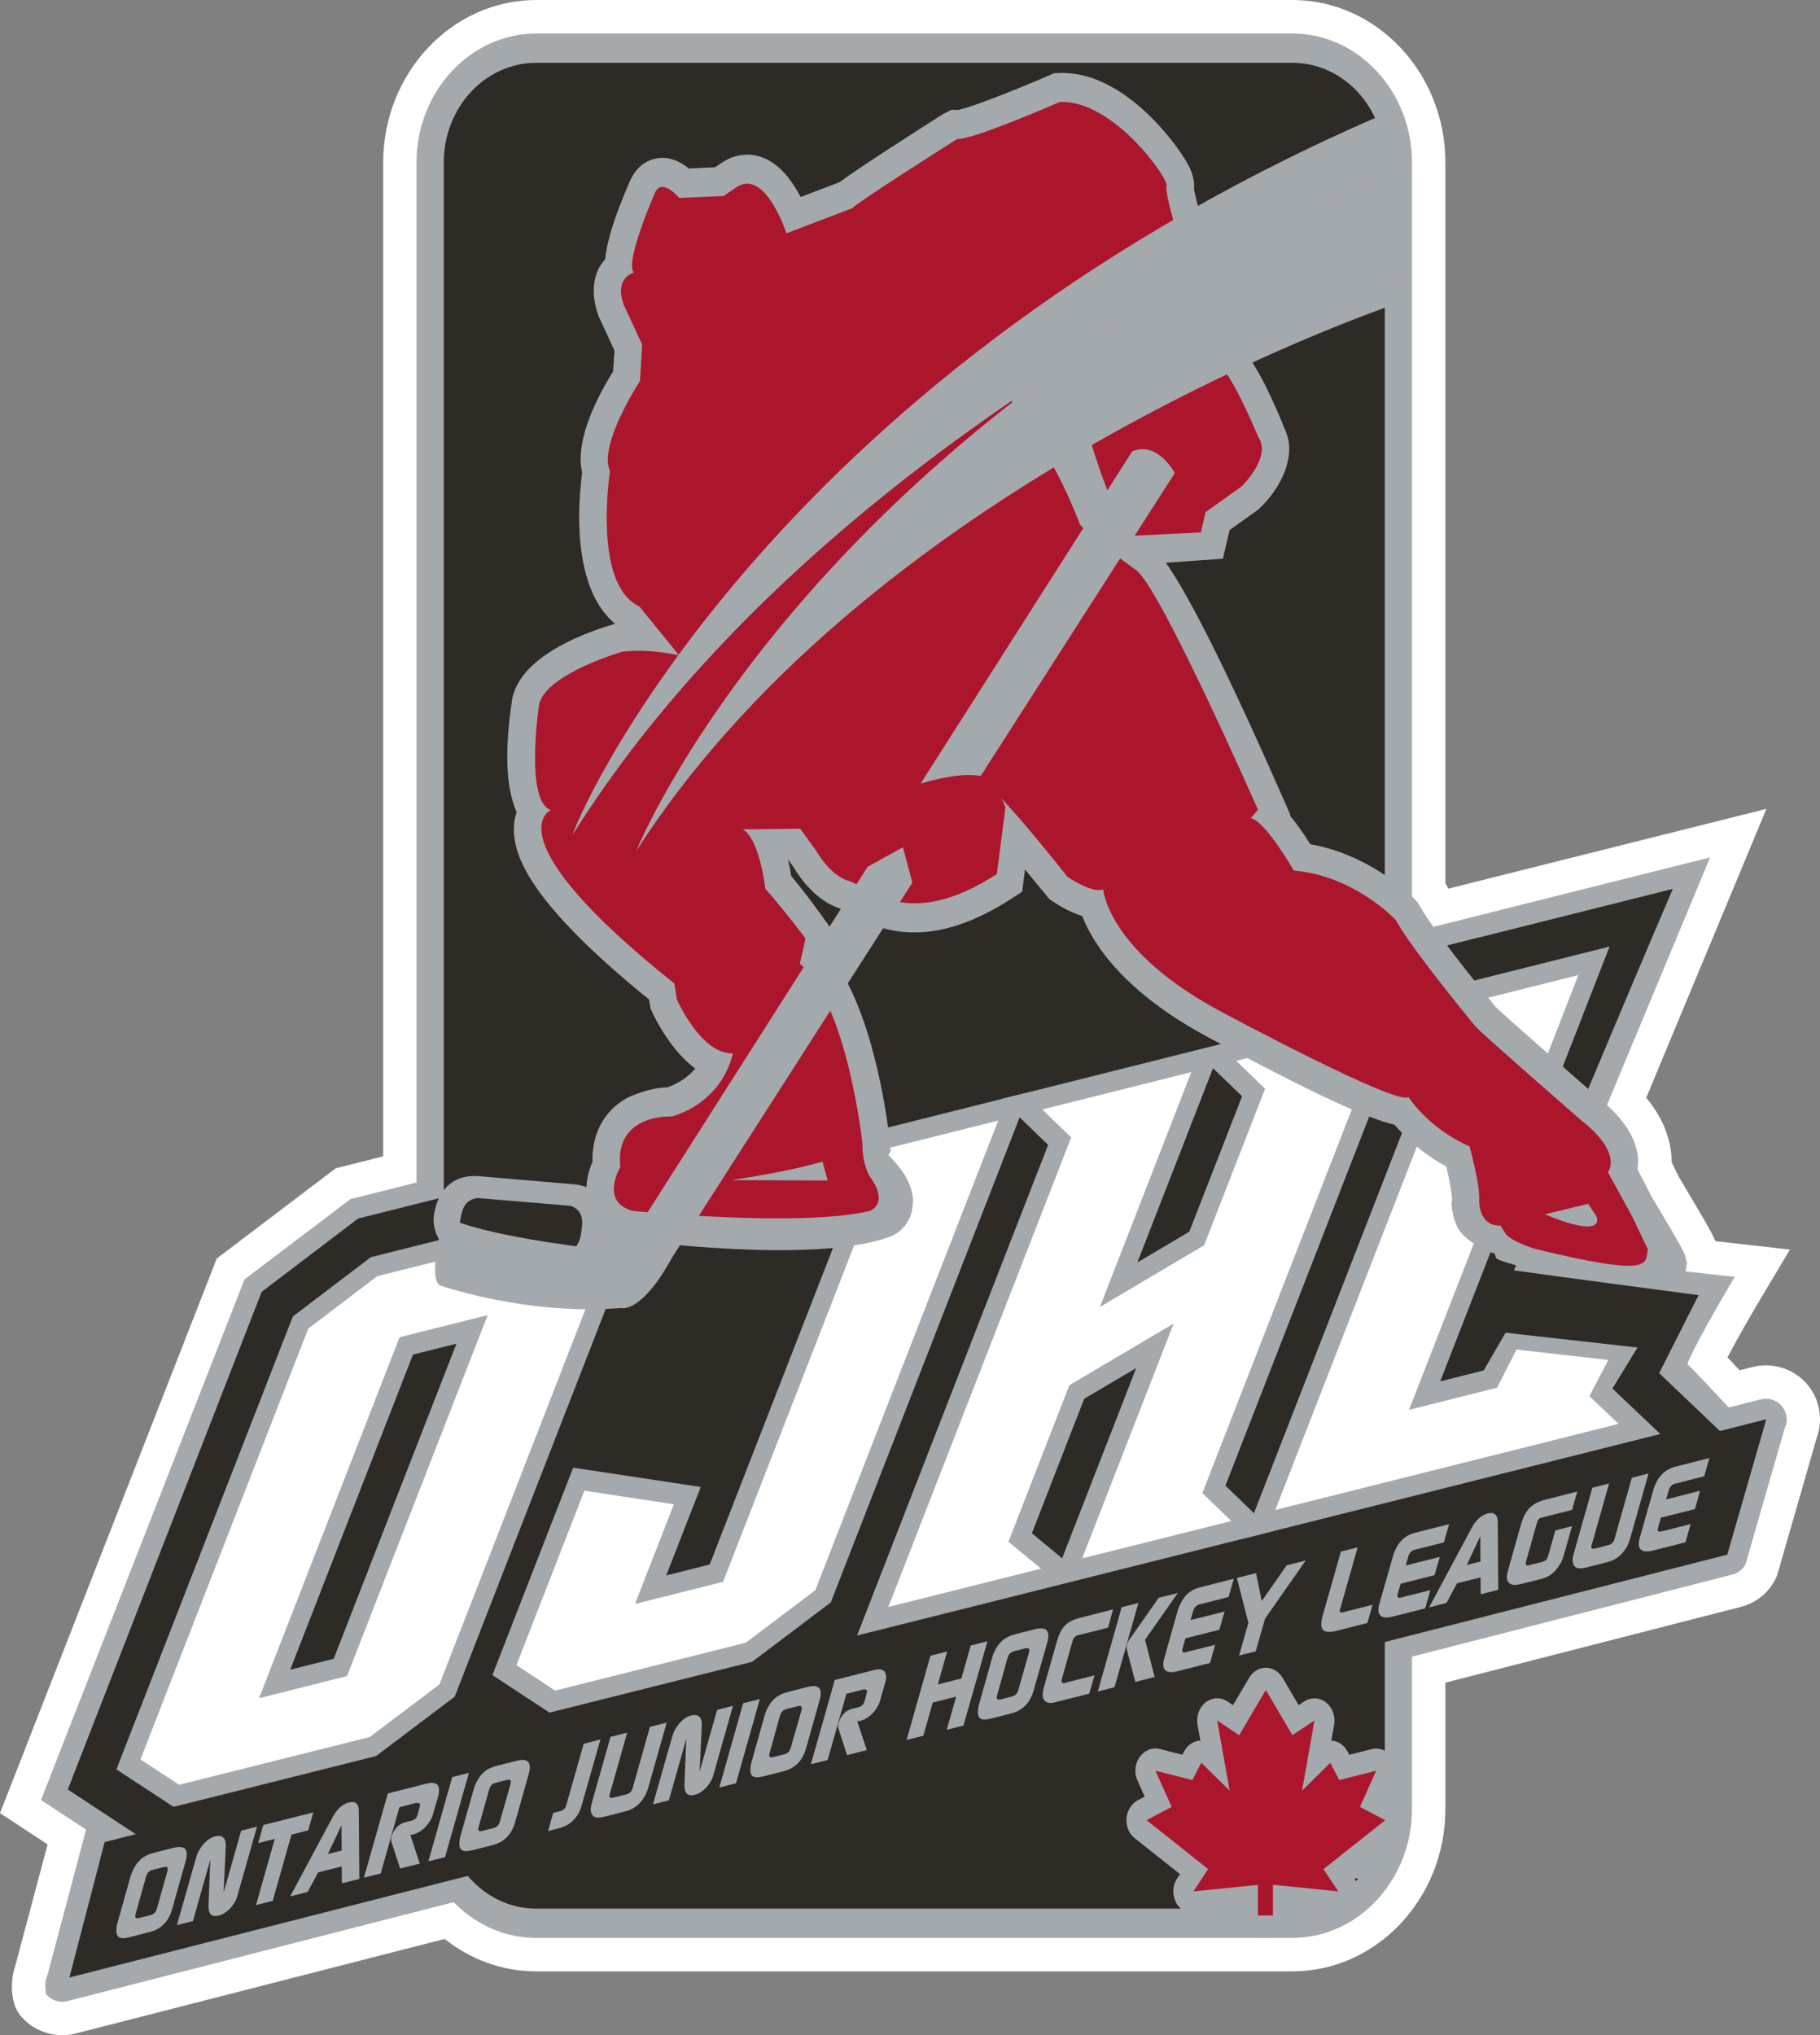 <?xml version="1.0" encoding="utf-8"?>
<!-- Generator: Adobe Illustrator 16.0.0, SVG Export Plug-In . SVG Version: 6.00 Build 0)  -->
<!DOCTYPE svg PUBLIC "-//W3C//DTD SVG 1.1//EN" "http://www.w3.org/Graphics/SVG/1.1/DTD/svg11.dtd">
<svg version="1.1" id="Layer_1" xmlns="http://www.w3.org/2000/svg" xmlns:xlink="http://www.w3.org/1999/xlink" x="0px" y="0px"
	 width="115.965px" height="129.614px" viewBox="0 0 115.965 129.614" enable-background="new 0 0 115.965 129.614"
	 xml:space="preserve">
<rect x="0" y="0" width="115.965" height="129.614" fill="#808080" stroke="none"/>
<path fill="#FFFFFF" d="M115.19,88.211c-0.844-1.025-2.225-1.479-3.517-1.154c0,0-0.286,0.069-0.828,0.213
	c-0.271-0.291-0.533-0.572-0.774-0.824c0.646-1.232,1.632-2.943,2.283-4.028l1.696-2.836c0,0-2.15-0.246-4.749-0.537
	c-0.231-0.562-0.754-1.44-2.278-4.005c0,0,0.005,0.025,0.005,0.03c-0.118-0.247-0.286-0.587-0.513-1.041
	c-0.01-1.439-0.547-2.815-1.622-4.117c3.318-7.974,7.658-18.398,7.658-18.398l-20.263,5.079c-0.02-0.029-0.034-0.06-0.034-0.06
	l-0.158-0.291V10.355C92.097,4.646,87.718,0,82.343,0H34.174c-5.38,0-9.759,4.646-9.759,10.355v63.288l-3.028,0.765l-7.574,5.74
	L0,115.471l3.033,1.993l-2.066,7.757c-0.321,0.937-0.301,2.293,0.261,3.052l0.029,0.04l0.03,0.039
	c0.848,1.03,2.229,1.484,3.521,1.159c0,0,9.837-2.521,23.527-6.026c1.628,1.297,3.649,2.066,5.839,2.066h48.169
	c5.375,0,9.754-4.646,9.754-10.351v-8.038c11.18-2.865,18.817-4.823,18.817-4.823c0.981-0.246,1.796-0.912,2.234-1.819l0.079-0.168
	l2.52-8.753C116.172,90.455,115.969,89.163,115.19,88.211"/>
<path fill="#A4A9AD" d="M34.174,2.135c-4.206,0-7.634,3.684-7.634,8.22V115.2c0,4.531,3.428,8.22,7.634,8.22h48.164
	c4.206,0,7.629-3.688,7.629-8.22V10.355c0-4.537-3.423-8.22-7.629-8.22H34.174z"/>
<polygon fill="#A4A9AD" points="15.578,81.484 2.613,114.638 9.813,119.362 25.07,115.54 31.861,110.422 44.84,77.225 
	37.566,72.544 22.329,76.366 "/>
<path fill="#A4A9AD" d="M87.181,68.057c-0.632,1.607-13.927,35.412-13.927,35.412l39.929-10.549c0,0-4.748-5.173-5.671-6.051
	c0.558-1.435,3.019-5.547,3.019-5.547l-12.132-1.361l10.563-25.356l-28.395,7.12C80.567,61.725,86.263,67.179,87.181,68.057"/>
<path fill="#A4A9AD" d="M5.488,116.502l-2.48,9.34c-0.222,0.458-0.069,1.159-0.069,1.159c0.321,0.399,0.848,0.571,1.341,0.448
	l106.106-27.172c0.37-0.093,0.681-0.345,0.844-0.689l2.485-8.625c0.222-0.459,0.157-1.006-0.173-1.4
	c-0.325-0.395-0.854-0.567-1.342-0.444L6.332,116.048C5.962,116.146,5.656,116.156,5.488,116.502"/>
<polygon fill="#2E2A25" points="110.057,99.011 4.423,125.94 6.667,117.315 112.542,90.386 "/>
<path fill="#A4A9AD" d="M49.988,77.456c-0.493,1.263-4.478,11.489-5.139,13.176c-1.686-0.251-10.483-1.588-10.483-1.588
	l-7.614,19.553l7.176,4.729l15.197-3.812l6.771-5.113l15.716-40.333l-28.188,7.062C43.425,71.129,49.076,76.578,49.988,77.456"/>
<path fill="#A4A9AD" d="M62.347,74.359c-0.627,1.603-13.754,35.288-13.754,35.288l39.065-9.883c0,0-4.226-5.715-5.138-6.598
	c0.621-1.598,13.753-35.283,13.753-35.283l-40.49,10.148C55.783,68.032,61.429,73.481,62.347,74.359"/>
<path fill="#2E2A25" d="M88.235,115.2c0,3.511-2.643,6.356-5.897,6.356H34.174c-3.255,0-5.897-2.846-5.897-6.356V10.351
	c0-3.511,2.643-6.352,5.897-6.352h48.164c3.255,0,5.897,2.841,5.897,6.352V115.2z"/>
<polygon fill="#2E2A25" points="16.673,82.273 4.32,113.967 10.331,117.917 24.774,114.303 32.014,111.768 43.316,77.904 
	37.246,73.989 22.817,77.604 "/>
<path fill="#2E2A25" d="M51.458,76.978c-0.873,2.233-3.96,10.158-5.893,15.119c-0.045-0.005-10.484-1.583-10.484-1.583l-6.8,17.447
	l6.006,3.955l14.443-3.62l6.185-4.67l14.71-37.749L46.068,71.78C46.068,71.78,50.575,76.129,51.458,76.978"/>
<path fill="#2E2A25" d="M63.811,73.881c-1.184,3.042-13.226,33.947-13.226,33.947l35.855-8.98c0,0-4.512-4.35-5.39-5.197
	c1.184-3.048,13.23-33.952,13.23-33.952l-35.855,8.985C58.426,68.684,62.934,73.032,63.811,73.881"/>
<path fill="#2E2A25" d="M88.473,67.702c-1.188,3.037-13.231,33.946-13.231,33.946l35.93-9.004l-5.454-5.193l2.51-4.966
	c0,0-9.625-1.271-11.761-1.577c2.806-7.205,10.119-24.297,10.119-24.297l-23.503,5.893C83.082,62.504,87.595,66.854,88.473,67.702"
	/>
<path fill="#A4A9AD" d="M18.66,83.842L7.417,112.685l3.639,2.388l12.905-3.235l5.011-3.782l11.243-28.854l-3.679-2.371
	l-12.905,3.234L18.66,83.842z M26.313,86.268c0.621-0.157,1.465-0.369,2.771-0.695c-1.347,3.442-7.333,18.823-7.821,20.07
	c-0.621,0.153-1.47,0.365-2.771,0.695C19.409,103.981,25.159,89.231,26.313,86.268"/>
<path fill="#FFFFFF" d="M13.906,99.331l5.735-14.715l4.389-3.339l12.155-3.042l2.495,1.612L28,107.275l-4.438,3.349l-12.15,3.042
	l-2.461-1.612L13.906,99.331z M19.71,99.923l-3.205,8.23l5.607-1.41l8.96-22.985l-5.612,1.405L19.71,99.923z"/>
<path fill="#A4A9AD" d="M54.427,76.011c-0.597,1.524-8.685,22.284-9.207,23.626c-0.621,0.158-1.47,0.37-2.771,0.7
	c0.735-1.879,2.2-5.637,2.2-5.637l-8.127-1.228l-5.148,13.211l3.639,2.387l12.91-3.234l5.011-3.783l12.663-32.507l-14.182,3.556
	C51.414,73.102,53.879,75.488,54.427,76.011"/>
<polygon fill="#FFFFFF" points="37.236,94.938 42.937,95.801 40.461,102.151 46.073,100.741 55.896,75.532 54.057,73.758 
	63.604,71.365 51.951,101.273 47.522,104.617 35.367,107.67 32.906,106.048 "/>
<path fill="#A4A9AD" d="M66.784,72.914c-0.621,1.588-12.175,31.245-12.175,31.245s12.205-3.058,12.357-3.093l2.239-0.562
	c0.217-0.055,11.889-2.983,11.889-2.983s-2.476-2.377-3.013-2.904c0.621-1.594,12.176-31.245,12.176-31.245l-14.134,3.536
	c-0.094,0.024-12.353,3.097-12.353,3.097S66.237,72.387,66.784,72.914 M77.288,68.032c0.257,0.246,1.312,1.263,1.854,1.785
	c-0.523,1.331-3.043,7.801-3.363,8.625c-0.419,0.251-1.682,1.001-3.309,1.957C73.747,77.12,77.194,68.278,77.288,68.032
	 M72.396,87.126c-1.544,3.955-4.68,12.022-4.72,12.116c-0.192-0.158-1.316-1.085-1.928-1.593c0.547-1.41,3.013-7.742,3.333-8.565
	C69.507,88.837,70.769,88.088,72.396,87.126"/>
<polygon fill="#FFFFFF" points="70.084,83.235 76.721,79.31 80.611,69.339 78.768,67.563 88.266,65.182 76.612,95.09 78.452,96.87 
	68.954,99.247 74.783,84.291 68.136,88.221 64.255,98.191 66.331,99.903 56.602,102.344 68.254,72.436 66.41,70.66 75.907,68.278 
	70.828,81.322 "/>
<path fill="#A4A9AD" d="M91.445,66.735c-0.621,1.588-12.175,31.244-12.175,31.244l26.521-6.652l-3.053-2.895l1.598-2.613
	l-8.407-0.942l-1.391,2.402c0,0-1.47,0.369-2.771,0.695c1.439-3.699,10.789-27.689,10.789-27.689l-14.128,3.541
	C88.428,63.826,90.898,66.207,91.445,66.735"/>
<polygon fill="#FFFFFF" points="102.482,86.613 101.27,88.916 103.128,90.682 81.258,96.165 92.915,66.257 91.071,64.481 
	100.568,62.1 89.779,89.789 95.391,88.379 96.624,85.947 "/>
<path fill="#A4A9AD" d="M31.975,97.62c-0.024-0.005-0.045-0.005-0.064-0.01C31.93,97.61,31.95,97.615,31.975,97.62"/>
<path fill="#C9CACC" d="M67.224,86.46l0.01-0.049l-0.015,0.005C67.219,86.431,67.224,86.445,67.224,86.46"/>
<path fill="#FFFFFF" d="M47.346,99.321c0.02-0.01,0.039-0.015,0.059-0.024C47.32,99.292,47.301,99.302,47.346,99.321"/>
<path fill="#FFFFFF" d="M89.522,98.301"/>
<path fill="#A4A9AD" d="M8.339,119.451c0.024-0.104,0.064-0.197,0.108-0.291c0.286-0.637,0.681-0.986,1.336-1.154l1.262-0.32
	c0.75-0.188,1.001,0.094,0.779,0.867l-0.863,3.058c-0.222,0.77-0.695,1.253-1.445,1.44l-1.253,0.32
	c-0.68,0.173-0.902,0.01-0.838-0.592c0.01-0.084,0.024-0.188,0.049-0.276l0.863-3.067V119.451z M8.654,121.848
	c-0.084,0.28-0.02,0.369,0.237,0.296l0.656-0.163c0.257-0.069,0.375-0.178,0.449-0.434l0.661-2.338
	c0.084-0.281,0.02-0.365-0.241-0.296l-0.651,0.163c-0.266,0.068-0.384,0.178-0.468,0.479L8.654,121.848z"/>
<path fill="#A4A9AD" d="M12.491,118.316c0.236-0.833,0.951-1.47,1.533-1.386c0.252,0.045,0.38,0.262,0.36,0.671l-0.133,2.919
	l1.114-3.93l1.011-0.257l-1.258,4.438c-0.157,0.552-0.66,1.08-1.153,1.218c-0.464,0.133-0.706-0.069-0.681-0.666l0.118-2.895
	l-1.109,3.921l-1.021,0.256L12.491,118.316z"/>
<polygon fill="#A4A9AD" points="16.776,116.23 19.962,115.427 19.637,116.57 18.571,116.842 17.378,121.059 16.312,121.329 
	17.506,117.113 16.451,117.38 "/>
<path fill="#A4A9AD" d="M21.189,115.737c0.271-0.513,0.637-0.843,1.046-0.946c0.399-0.099,0.621,0.078,0.626,0.508l0.035,4.364
	l-1.115,0.28l-0.005-1.079l-1.504,0.384l-0.671,1.243l-1.114,0.286L21.189,115.737z M21.767,117.857l-0.005-1.617l-0.873,1.84
	L21.767,117.857z"/>
<path fill="#A4A9AD" d="M27.201,113.588c0.587-0.148,0.843,0.063,0.76,0.621c-0.011,0.078-0.025,0.133-0.045,0.207l-0.311,1.07
	c-0.02,0.078-0.039,0.152-0.074,0.231c-0.227,0.498-0.602,0.888-1.04,1.056c-0.064,0.029-0.124,0.044-0.188,0.059l-0.158,0.024
	l0.602,1.83l-1.252,0.315l-0.558-1.711c-0.029-0.089-0.024-0.217,0.034-0.399c0.163-0.454,0.464-0.74,0.834-0.834l0.429-0.108
	c0.202-0.054,0.306-0.157,0.375-0.385l0.133-0.492c0.055-0.178,0.005-0.262-0.168-0.247c-0.015-0.01-0.049,0-0.068,0l-1.056,0.271
	l-1.193,4.221l-1.07,0.267l1.524-5.365L27.201,113.588z"/>
<polygon fill="#A4A9AD" points="28.813,113.178 29.879,112.907 28.359,118.272 27.295,118.543 "/>
<path fill="#A4A9AD" d="M30.199,113.908c0.024-0.104,0.06-0.197,0.104-0.291c0.286-0.642,0.681-0.991,1.336-1.154l1.263-0.32
	c0.75-0.192,1.001,0.089,0.779,0.863l-0.863,3.057c-0.222,0.774-0.695,1.258-1.444,1.45l-1.248,0.315
	c-0.681,0.173-0.912,0.005-0.843-0.592c0.01-0.084,0.024-0.188,0.049-0.275l0.868-3.072V113.908z M30.51,116.305
	c-0.084,0.281-0.02,0.365,0.242,0.296l0.65-0.168c0.262-0.063,0.375-0.173,0.449-0.429l0.665-2.338
	c0.079-0.286,0.021-0.364-0.246-0.301l-0.651,0.168c-0.266,0.064-0.385,0.178-0.463,0.479L30.51,116.305z"/>
<path fill="#A4A9AD" d="M35.249,115.456l0.227-0.054l0.247-0.06c0.177-0.044,0.301-0.178,0.35-0.354l0.024-0.089l0.04-0.134
	l1.055-3.708l1.065-0.276l-1.159,4.073c-0.118,0.43-0.207,0.622-0.345,0.804c-0.315,0.425-0.631,0.642-1.1,0.765l-0.729,0.188
	L35.249,115.456z"/>
<path fill="#A4A9AD" d="M38.898,110.619l1.064-0.271l-1.085,3.832l-0.034,0.118l-0.01,0.044c-0.024,0.148,0.049,0.197,0.296,0.133
	l0.725-0.182c0.247-0.06,0.346-0.158,0.414-0.296l0.021-0.035l0.029-0.118l1.095-3.866l1.065-0.267l-1.14,4.024
	c-0.118,0.414-0.192,0.587-0.325,0.774c-0.311,0.463-0.661,0.72-1.159,0.848l-1.371,0.351c-0.503,0.123-0.749,0.024-0.833-0.335
	c-0.029-0.158-0.015-0.297,0.108-0.726L38.898,110.619z"/>
<path fill="#A4A9AD" d="M42.823,110.624c0.237-0.839,0.942-1.475,1.534-1.391c0.246,0.049,0.379,0.266,0.359,0.67l-0.138,2.925
	l1.114-3.931l1.011-0.261l-1.257,4.442c-0.158,0.553-0.656,1.085-1.149,1.219c-0.469,0.133-0.71-0.069-0.686-0.671l0.118-2.89
	l-1.109,3.92l-1.016,0.257L42.823,110.624z"/>
<polygon fill="#A4A9AD" points="47.351,108.474 48.415,108.207 46.896,113.572 45.831,113.844 "/>
<path fill="#A4A9AD" d="M48.736,109.208c0.024-0.108,0.059-0.197,0.104-0.296c0.291-0.641,0.686-0.98,1.346-1.153l1.258-0.32
	c0.744-0.192,0.996,0.093,0.774,0.867l-0.863,3.058c-0.222,0.774-0.695,1.253-1.445,1.445l-1.247,0.315
	c-0.681,0.173-0.912,0.01-0.839-0.592c0.011-0.084,0.025-0.183,0.05-0.276l0.863-3.062V109.208z M49.047,111.6
	c-0.079,0.281-0.02,0.365,0.236,0.297l0.661-0.163c0.261-0.069,0.37-0.178,0.443-0.429l0.666-2.338
	c0.079-0.286,0.02-0.37-0.241-0.301l-0.651,0.163c-0.271,0.068-0.385,0.182-0.474,0.478L49.047,111.6z"/>
<path fill="#A4A9AD" d="M55.68,106.363c0.592-0.153,0.843,0.063,0.764,0.626c-0.01,0.064-0.024,0.128-0.049,0.202l-0.306,1.07
	c-0.021,0.079-0.04,0.152-0.074,0.227c-0.227,0.508-0.602,0.888-1.041,1.056c-0.068,0.029-0.128,0.044-0.187,0.063l-0.163,0.025
	l0.606,1.824l-1.258,0.32l-0.557-1.716c-0.03-0.089-0.025-0.212,0.039-0.395c0.158-0.454,0.464-0.745,0.823-0.833l0.439-0.109
	c0.197-0.054,0.306-0.162,0.37-0.384l0.138-0.493c0.049-0.178,0.005-0.262-0.173-0.247c-0.015-0.01-0.044-0.005-0.064,0.005
	l-1.055,0.267l-1.198,4.216l-1.065,0.271l1.519-5.365L55.68,106.363z"/>
<polygon fill="#A4A9AD" points="59.284,105.451 60.35,105.175 59.758,107.28 61.257,106.896 61.849,104.8 62.918,104.528 
	61.39,109.894 60.324,110.165 60.926,108.05 59.432,108.43 58.83,110.545 57.766,110.811 "/>
<path fill="#A4A9AD" d="M63.234,105.524c0.024-0.104,0.059-0.192,0.104-0.291c0.291-0.641,0.686-0.985,1.341-1.153l1.263-0.32
	c0.744-0.188,1.001,0.094,0.779,0.872l-0.868,3.053c-0.222,0.774-0.695,1.253-1.44,1.445l-1.252,0.315
	c-0.681,0.172-0.912,0.01-0.839-0.587c0.011-0.089,0.025-0.188,0.05-0.281l0.863-3.062V105.524z M63.545,107.922
	c-0.079,0.285-0.02,0.364,0.246,0.301l0.651-0.168c0.256-0.064,0.374-0.178,0.443-0.43l0.666-2.337
	c0.079-0.286,0.02-0.37-0.241-0.306l-0.651,0.168c-0.267,0.068-0.385,0.182-0.474,0.478L63.545,107.922z"/>
<path fill="#A4A9AD" d="M67.342,104.538c0.262-0.922,0.631-1.292,1.509-1.514l2.071-0.527l-0.32,1.164l-1.78,0.448l-0.094,0.024
	l-0.055,0.01c-0.138,0.035-0.246,0.148-0.311,0.286l-0.039,0.139l-0.626,2.224c-0.104,0.351-0.069,0.429,0.177,0.395
	c0.03-0.005,0.069-0.034,0.094-0.039l1.771-0.449l-0.335,1.164l-2.234,0.562c-0.108,0.035-0.227,0.035-0.345,0.025
	c-0.365-0.089-0.483-0.38-0.32-0.962L67.342,104.538z"/>
<path fill="#A4A9AD" d="M71.469,102.359l1.065-0.271l-1.519,5.365l-1.065,0.271L71.469,102.359z M73.831,101.757l1.218-0.306
	l-2.09,2.979l0.611,2.372l-1.229,0.315l-0.493-1.869c-0.099-0.389-0.084-0.502,0.099-0.813l0.192-0.266L73.831,101.757z"/>
<path fill="#A4A9AD" d="M75.055,102.526c0.02-0.074,0.049-0.163,0.094-0.241c0.256-0.637,0.689-1.036,1.267-1.179l2.199-0.562
	l-0.33,1.164l-1.741,0.443l-0.152,0.04l-0.024,0.005c-0.03,0.005-0.05,0.01-0.074,0.034c-0.118,0.069-0.217,0.192-0.267,0.36
	l-0.167,0.587l2.164-0.543l-0.33,1.159l-2.16,0.547l-0.172,0.603c-0.074,0.251-0.021,0.32,0.177,0.285l0.153-0.039l1.735-0.439
	l-0.33,1.159l-2.051,0.522c-0.8,0.203-1.065-0.108-0.863-0.818L75.055,102.526z"/>
<polygon fill="#A4A9AD" points="80.03,100.185 80.395,101.965 81.982,99.691 83.195,99.385 80.607,103.084 80.01,105.17 
	78.95,105.436 79.542,103.355 78.812,100.495 "/>
<path fill="#A4A9AD" d="M85.439,98.813l1.065-0.267l-1.056,3.724l-0.068,0.227l-0.006,0.015c-0.039,0.148,0.04,0.212,0.203,0.168
	l0.191-0.05l1.691-0.429l-0.335,1.164l-1.973,0.498c-0.054,0.015-0.113,0.029-0.178,0.044c-0.729,0.118-0.932-0.173-0.69-1.035
	L85.439,98.813z"/>
<path fill="#A4A9AD" d="M88.773,99.05c0.02-0.079,0.049-0.167,0.084-0.241c0.261-0.637,0.695-1.036,1.271-1.184l2.205-0.558
	l-0.331,1.164l-1.74,0.438l-0.158,0.04l-0.02,0.005c-0.03,0.01-0.05,0.015-0.079,0.034c-0.118,0.074-0.217,0.192-0.267,0.355
	l-0.167,0.597l2.17-0.548l-0.336,1.164l-2.16,0.547l-0.172,0.597c-0.069,0.252-0.02,0.326,0.178,0.291l0.157-0.044l1.731-0.438
	l-0.331,1.163l-2.046,0.518c-0.799,0.202-1.075-0.099-0.868-0.818L88.773,99.05z"/>
<path fill="#A4A9AD" d="M93.759,97.329c0.267-0.513,0.636-0.844,1.04-0.947c0.404-0.099,0.622,0.079,0.632,0.508l0.034,4.359
	l-1.119,0.286l-0.01-1.075l-1.5,0.375l-0.665,1.248l-1.114,0.286L93.759,97.329z M94.331,99.449l-0.011-1.617l-0.862,1.839
	L94.331,99.449z"/>
<path fill="#A4A9AD" d="M96.9,97.137c0.275-0.981,0.68-1.4,1.592-1.633l2.008-0.513l-0.331,1.169l-1.774,0.449l-0.139,0.034
	l-0.054,0.01c-0.114,0.029-0.188,0.108-0.247,0.257L97.9,97.092l-0.631,2.234l-0.044,0.168l-0.01,0.029c0,0.024-0.005,0.049,0,0.079
	c0.015,0.063,0.063,0.099,0.152,0.099l0.163-0.045l0.69-0.167c0.236-0.064,0.33-0.144,0.399-0.326l0.044-0.152l0.439-1.544
	l1.064-0.271l-0.487,1.717c-0.119,0.414-0.178,0.572-0.302,0.744c-0.33,0.518-0.66,0.77-1.178,0.902l-1.219,0.306
	c-0.508,0.129-0.725,0.089-0.872-0.108c-0.148-0.197-0.134-0.354,0.078-1.1L96.9,97.137z"/>
<path fill="#A4A9AD" d="M101.461,94.75l1.065-0.271l-1.085,3.832l-0.034,0.123l-0.01,0.044c-0.024,0.139,0.049,0.192,0.296,0.129
	l0.725-0.188c0.246-0.06,0.346-0.153,0.414-0.296l0.015-0.029l0.035-0.124l1.095-3.856l1.064-0.271l-1.139,4.023
	c-0.123,0.419-0.192,0.587-0.325,0.774c-0.315,0.469-0.661,0.72-1.164,0.849l-1.366,0.345c-0.503,0.128-0.754,0.024-0.833-0.325
	c-0.03-0.163-0.015-0.301,0.108-0.735L101.461,94.75z"/>
<path fill="#A4A9AD" d="M105.357,94.844c0.02-0.079,0.054-0.168,0.088-0.247c0.267-0.636,0.695-1.03,1.268-1.179l2.204-0.562
	l-0.33,1.163l-1.74,0.444l-0.158,0.039l-0.02,0.005c-0.024,0.006-0.05,0.01-0.069,0.03c-0.128,0.073-0.222,0.197-0.267,0.359
	l-0.172,0.597l2.165-0.552l-0.331,1.169l-2.165,0.542l-0.172,0.602c-0.069,0.252-0.021,0.32,0.177,0.281l0.158-0.034l1.73-0.439
	l-0.33,1.164l-2.046,0.518c-0.799,0.202-1.065-0.104-0.863-0.818L105.357,94.844z"/>
<path fill="#A4A9AD" d="M67.45,4.65L67.45,4.65l-0.301,0.015l-0.281,0.128c-2.82,1.223-5.404,2.175-5.854,2.209
	c-0.063,0-0.385-0.01-0.385-0.01l-0.513,0.256l-0.02,0.01c-1.607,1.026-5.43,3.462-6.604,4.345
	c-0.108,0.039-1.942,0.745-2.475,0.942c-0.519-0.981-1.307-2.086-2.412-2.51c-0.873-0.33-1.805-0.217-2.623,0.335
	c0.005,0-0.045,0.03-0.045,0.03s-0.231,0.163-0.374,0.251c-0.06,0.005-1.366,0.069-1.667,0.079
	c-0.671-0.538-1.352-0.764-2.031-0.646c-0.77,0.124-1.396,0.661-1.736,1.47c-0.952,2.169-1.46,3.792-1.568,4.956
	c-0.162,0.188-0.315,0.38-0.419,0.597c-0.202,0.419-0.311,0.888-0.311,1.396v0.025c0,0.508,0.104,1.045,0.306,1.593
	c0.005,0.005,0.024,0.059,0.024,0.059c0.01,0.024,0.779,1.691,0.991,2.146c-0.015,0.207-0.084,1.252-0.089,1.326
	c-0.951,1.534-2.056,3.713-2.071,5.592v0.04c0,0.251,0.04,0.518,0.099,0.804c-0.078,0.621-0.177,1.568-0.187,2.683v0.168
	c0,2.337,0.434,5.262,2.293,6.79c-1.736,0.493-5.819,1.933-6.52,4.596c-0.005,0-0.029,0.104-0.029,0.104l-0.016,0.099
	c-0.191,1.287-0.301,2.471-0.311,3.521v0.157c0,1.479,0.207,2.644,0.597,3.517c-0.063,0.197-0.128,0.404-0.147,0.606l-0.029,0.443
	v0.04c0,1.671,0.937,4.62,8.614,10.844c0.03,0.197,0.089,0.552,0.089,0.552l0.104,0.232c0.113,0.261,1.115,2.396,2.747,3.614
	c-0.36,0.429-0.912,0.888-1.771,1.198c-1.148,0.01-2.387,0.572-2.594,0.686c-1.391,0.784-2.17,2.155-2.185,3.881
	c0,0,0.01,0.133,0.01,0.153c-0.246,0.587-0.39,1.163-0.39,1.721v0.029c0,0.425,0.074,0.834,0.207,1.203
	c0.267,0.706,0.888,1.623,2.357,1.993l0.064,0.02l0.029,0.005l0.089,0.015c0.479,0.059,11.643,1.549,16.445-0.148
	c0.582-0.162,1.317-0.705,1.549-1.687l0.069-0.566v-0.03c0-1.237-0.888-2.277-1.568-2.963c0.034-0.055,0.147-0.252,0.147-0.252
	l-0.063-0.656c-0.079-0.769-0.844-7.367-3.314-11.135c0.197-0.197,0.711-0.695,0.711-0.695l-0.893-1.331
	c-0.158-0.227-1.505-2.18-2.781-3.708c-0.04-0.291-0.109-0.642-0.203-1.046c0.163,0.222,0.326,0.444,0.341,0.469
	c0.315,0.542,1.4,2.194,3.038,2.668c0.113,0.063,0.261,0.143,0.468,0.251c1.544,0.878,4.794,2.717,10.366-0.878l0.705-0.458
	c0,0,0.108-0.824,0.182-1.416c0.627,0.755,1.371,1.662,1.371,1.662l0.163,0.212l0.227,0.153c0.375,0.256,1.095,0.69,1.879,0.932
	c0.681,1.741,2.618,4.867,8.201,7.816c6.302,3.383,9.922,5.074,11.702,5.479c0.557,0.661,1.637,1.751,3.299,2.658
	c0.227,0.967,0.354,1.73,0.354,1.968v0.005l0.021,0.005c0,0.049-0.035,0.281-0.035,0.281v0.029c0,0.636,0.217,1.232,0.311,1.46
	c0.414,0.98,1.889,1.612,2.441,1.814c0,0.005,0.005,0.02,0.005,0.02l0.074,0.242c0.078,0.345,7.589,2.096,9.749,1.464
	c0.068,0.079,0.286,0.306,0.286,0.306l0.197,0.01c1.415,0.094,1.562-0.123,1.677-0.296c0.054-0.078,0.068-0.162,0.078-0.251
	c0,0.005,0,0.02,0,0.02s0.01-0.059,0.016-0.074c0,0,0,0,0-0.005l0.162-0.813l-0.029-0.128l-0.04-0.163
	c-0.083-0.414-0.093-0.453-2.229-4.049c0.015,0.025-0.642-1.262-0.854-1.671c0.021-0.178,0.045-0.39,0.045-0.39v-0.03
	c0-1.42-0.883-2.825-2.608-4.187c-1.948-1.701-5.785-5.06-6.471-5.72c-1.114-1.352-4.103-5.069-4.847-6.45
	c0,0.005-0.084-0.144-0.084-0.144l-0.03-0.054l-0.152-0.168c-0.024-0.029-2.658-2.84-6.707-3.556
	c-0.438-0.715-0.867-1.316-1.297-1.824c0.01-0.01,0.035-0.04,0.035-0.04l-0.129-0.291l-0.359-0.818
	c-3.428-7.796-5.928-12.807-7.446-14.951c1.148-0.079,3.634-0.257,3.634-0.257s0.36-1.528,0.425-1.824
	c0.266-0.192,1.854-1.327,1.854-1.327l0.094-0.094c1.154-1.119,1.845-2.52,1.854-3.742c0-0.548-0.152-1.025-0.385-1.475l0.015-0.005
	c-0.986-2.421-1.849-4.009-2.633-4.906c-0.024-1.854-0.36-4.138-1.677-5.188c-0.734-2.352-1.316-4.462-1.391-5.015
	c0-0.044,0.01-0.153,0.01-0.153v-0.015c0-0.636-0.286-1.173-0.414-1.405C74.985,9.162,71.562,4.463,67.45,4.65"/>
<path fill="#AC162C" d="M40.777,24.267c0,0-2.684,4.099-1.909,5.73c0,0-1.139,7.229,1.874,8.63l2.53,3.111
	c0,0-1.835-0.443-3.605-0.236c0,0-4.793,1.371-5.311,3.323c0,0-0.942,6.194,0.739,6.761c0,0-3.836,1.712,7.876,11.052l0.157,1.016
	c0,0,1.554,3.521,3.565,3.427c0,0-0.479,2.974-3.871,4.024c0,0-3.674-0.217-3.299,3.229c0,0-1.337,2.239,0.818,2.786
	c0,0,10.677,1.065,15.08,0c0,0,1.302-0.453-0.029-2.233c0,0-0.469-0.823-0.435-2.027c0,0-0.932-8.807-3.994-11.489l0.365-1.598
	c0,0-1.193-1.612-2.56-3.171c0,0-0.36-3.19-1.445-3.782l3.664-0.04l0.996,1.366c0,0,0.893,1.628,2.091,1.953
	c1.193,0.33,3.669,3.299,9.443-0.429l0.548-4.256c0,0-0.404-1.268-1.114-1.233c-0.71,0.03-1.332-0.71-2.273-0.542
	c0,0,0.039-1.09-0.183-0.69c0,0-0.809-3.62,7.525,6.898c0,0,1.578,1.08,2.273,0.794c0,0,0.271,3.965,7.638,7.855
	c0,0,11.239,6.026,11.806,5.36c0,0,1.253,1.992,3.901,3.156c0,0,0.69,2.53,0.611,3.433c0,0-0.055,1.666,1.355,1.603l0.331,0.527
	c0,0,0.207,0.414,1.814,0.947c7.688,1.884,7.071,0.937,7.249,0.044l-1.001-2.096l-1.544-2.815c0,0,1.021-1.198-1.79-3.378
	c0,0-5.868-5.119-6.607-5.854c0,0-4.093-4.941-5.114-6.82c0,0-2.599-2.826-6.509-3.161c0,0-1.78-3.126-2.732-3.338l0.454-0.533
	c0,0-6.356-14.453-7.807-15.287c0,0-3.166-2.293-3.545-2.914c0,0-2.111-5.676-4.285-6.854l-0.208-5.38c0,0,2.713-1.898,3.048-2.432
	c0,0,1.746,1.184,2.249,1.806l-0.849,2.599l-0.67,0.932c0,0-0.139,2.574,0.927,2.524c0,0,1.632,5.562,2.11,5.672l1.499-0.967
	c0,0,0.188,2.697-0.513,2.855l4.403-0.213l0.301-1.292l2.304-1.646c0,0,1.933-1.884,1.06-3.127c0,0-1.958-4.783-2.786-4.748
	c0,0,0.178-4.626-1.371-4.809c0,0-1.908-6.026-1.687-6.42c0.218-0.395-3.388-5.528-6.81-5.375c0,0-5.588,2.441-6.534,2.357
	c0,0-6.12,3.866-6.691,4.409l-4.192,1.598c0,0-1.346-4.167-3.19-2.93l-0.809,0.553l-2.83,0.128c0,0-1.12-1.356-1.554-0.311
	c0,0-1.953,4.448-1.336,5.06c0,0-1.292,0.32-0.632,2.081l1.159,2.51L40.777,24.267z"/>
<path fill="#A4A9AD" d="M89.094,6.879l0.804,4.759c0,0-36.334,14.281-53.411,41.526C37.34,50.551,50.176,23.271,89.094,6.879"/>
<path fill="#A4A9AD" d="M89.537,10.947l0.05,8.182c0,0-33.513,10.893-49.037,35.051C40.55,54.18,51.285,27.447,89.537,10.947"/>
<path fill="#A4A9AD" d="M52.41,73.979l0.325,1.203l-6.164-0.024C46.571,75.158,49.914,74.699,52.41,73.979"/>
<path fill="#A4A9AD" d="M36.62,75.429l-5.957-0.508c-1.795-0.202-2.742,0.868-3.003,2.377c-0.252,1.514,1,2.909,2.796,3.106
	l4.517,0.509c0.868,0.099,1.736-0.099,2.441-0.543c0.7-0.454,1.153-1.104,1.277-1.834C38.947,77.021,38.415,75.631,36.62,75.429"/>
<path fill="#2E2A25" d="M36.994,78.723c-0.143,0.829-0.966,1.421-1.839,1.322l-4.518-0.508c-0.872-0.099-1.469-0.854-1.336-1.682
	c0.143-0.824,0.247-1.416,1.124-1.559l5.952,0.503C37.256,77.141,37.138,77.895,36.994,78.723"/>
<path fill="#A4A9AD" d="M101.2,76.667l-2.762,0.665c0,0,3.63,1.613,3.313,0.188L101.2,76.667z"/>
<path fill="#A4A9AD" d="M72.14,28.744L40.896,77.786c0,0-1.608,1.741-3.433,1.677c0,0-6.741-0.755-9.172-2.012
	c0,0-1.1,3.994-0.247,4.413c0,0,5.479,1.929,11.524,1.44c0,0,1.277,0.399,3.235-3.181l32.048-49.989
	C74.852,30.135,73.792,28.064,72.14,28.744"/>
<path fill="#AC162C" d="M58.524,49.954c0,0,5.755-1.948,5.011,1.198c-0.745,3.146-1.712,4.571-1.712,4.571l-3.368,1.687
	l-0.922-3.452l-2.776,1.534C54.757,55.492,54.097,49.648,58.524,49.954"/>
<path fill="#A4A9AD" d="M80.656,106.215c-0.434,0-0.834,0.237-1.065,0.642c0,0-0.774,1.302-1.025,1.735
	c-0.138-0.084-0.355-0.231-0.355-0.231c-0.434-0.291-0.981-0.262-1.391,0.054c-0.34,0.267-0.537,0.701-0.537,1.159
	c0,0.089,0.005,0.178,0.02,0.271c0,0,0.113,0.655,0.183,1.011c-0.049,0-0.099,0.005-0.143,0.01c-0.385,0.069-0.711,0.32-0.903,0.69
	c0,0-0.073,0.144-0.104,0.197c-0.681-0.173-1.435-0.365-1.435-0.365c-0.479-0.118-0.977,0.079-1.282,0.509
	c-0.178,0.256-0.276,0.562-0.276,0.872c0,0.218,0.045,0.43,0.139,0.632c0,0,0.231,0.513,0.453,1.021
	c-0.172,0.089-0.434,0.227-0.434,0.227c-0.404,0.217-0.681,0.651-0.725,1.149c0,0.044-0.006,0.089-0.006,0.128
	c0,0.454,0.197,0.883,0.538,1.149c0,0,1.745,1.386,2.88,2.283c-0.055,0.073-0.173,0.256-0.173,0.256
	c-0.167,0.247-0.256,0.548-0.256,0.839c0,0.236,0.059,0.482,0.167,0.7c0.247,0.483,0.73,0.759,1.229,0.71
	c0,0,1.504-0.153,2.722-0.271v0.399c0,0.779,0.572,1.41,1.277,1.41h0.956c0.701,0,1.272-0.631,1.272-1.41v-0.404
	c1.238,0.123,2.771,0.276,2.771,0.276c0.498,0.049,0.981-0.227,1.229-0.71c0.108-0.218,0.167-0.459,0.167-0.695
	c0-0.296-0.089-0.587-0.251-0.844c0,0,0.868,0.133,0.813,0.055c1.129-0.897,1.889-2.594,1.889-2.594
	c0.34-0.267,0.537-0.695,0.537-1.149c0-0.039-0.005-0.084-0.005-0.123c-0.039-0.498-0.315-0.938-0.725-1.149
	c0,0-0.262-0.143-0.434-0.231c0.227-0.503,0.458-1.021,0.458-1.021c0.089-0.197,0.134-0.414,0.134-0.627
	c0-0.315-0.094-0.621-0.271-0.873c-0.311-0.429-0.809-0.626-1.287-0.508c0,0-0.755,0.188-1.435,0.36
	c-0.03-0.054-0.104-0.192-0.104-0.192c-0.192-0.37-0.518-0.626-0.897-0.69c-0.049-0.01-0.094-0.01-0.147-0.015
	c0.069-0.35,0.183-1.006,0.183-1.006c0.015-0.094,0.02-0.183,0.02-0.271c0-0.459-0.197-0.893-0.537-1.158
	c-0.41-0.321-0.957-0.346-1.391-0.06c0,0-0.218,0.147-0.351,0.236c-0.493-0.833-1.021-1.74-1.021-1.74
	C81.484,106.457,81.085,106.215,80.656,106.215z"/>
<polygon fill="#AC162C" points="84.33,119.041 88.26,115.925 86.652,115.076 87.688,112.769 85.336,113.365 84.764,112.266 
	82.964,114.041 83.753,109.573 82.348,110.506 80.656,107.631 80.153,108.474 80.153,108.479 78.96,110.506 77.555,109.573 
	78.349,114.041 76.543,112.261 75.972,113.365 73.619,112.769 74.654,115.076 73.052,115.92 76.978,119.036 76.041,120.457 
	80.153,120.042 80.153,121.99 81.109,121.99 81.109,120.037 85.271,120.457 "/>
</svg>
